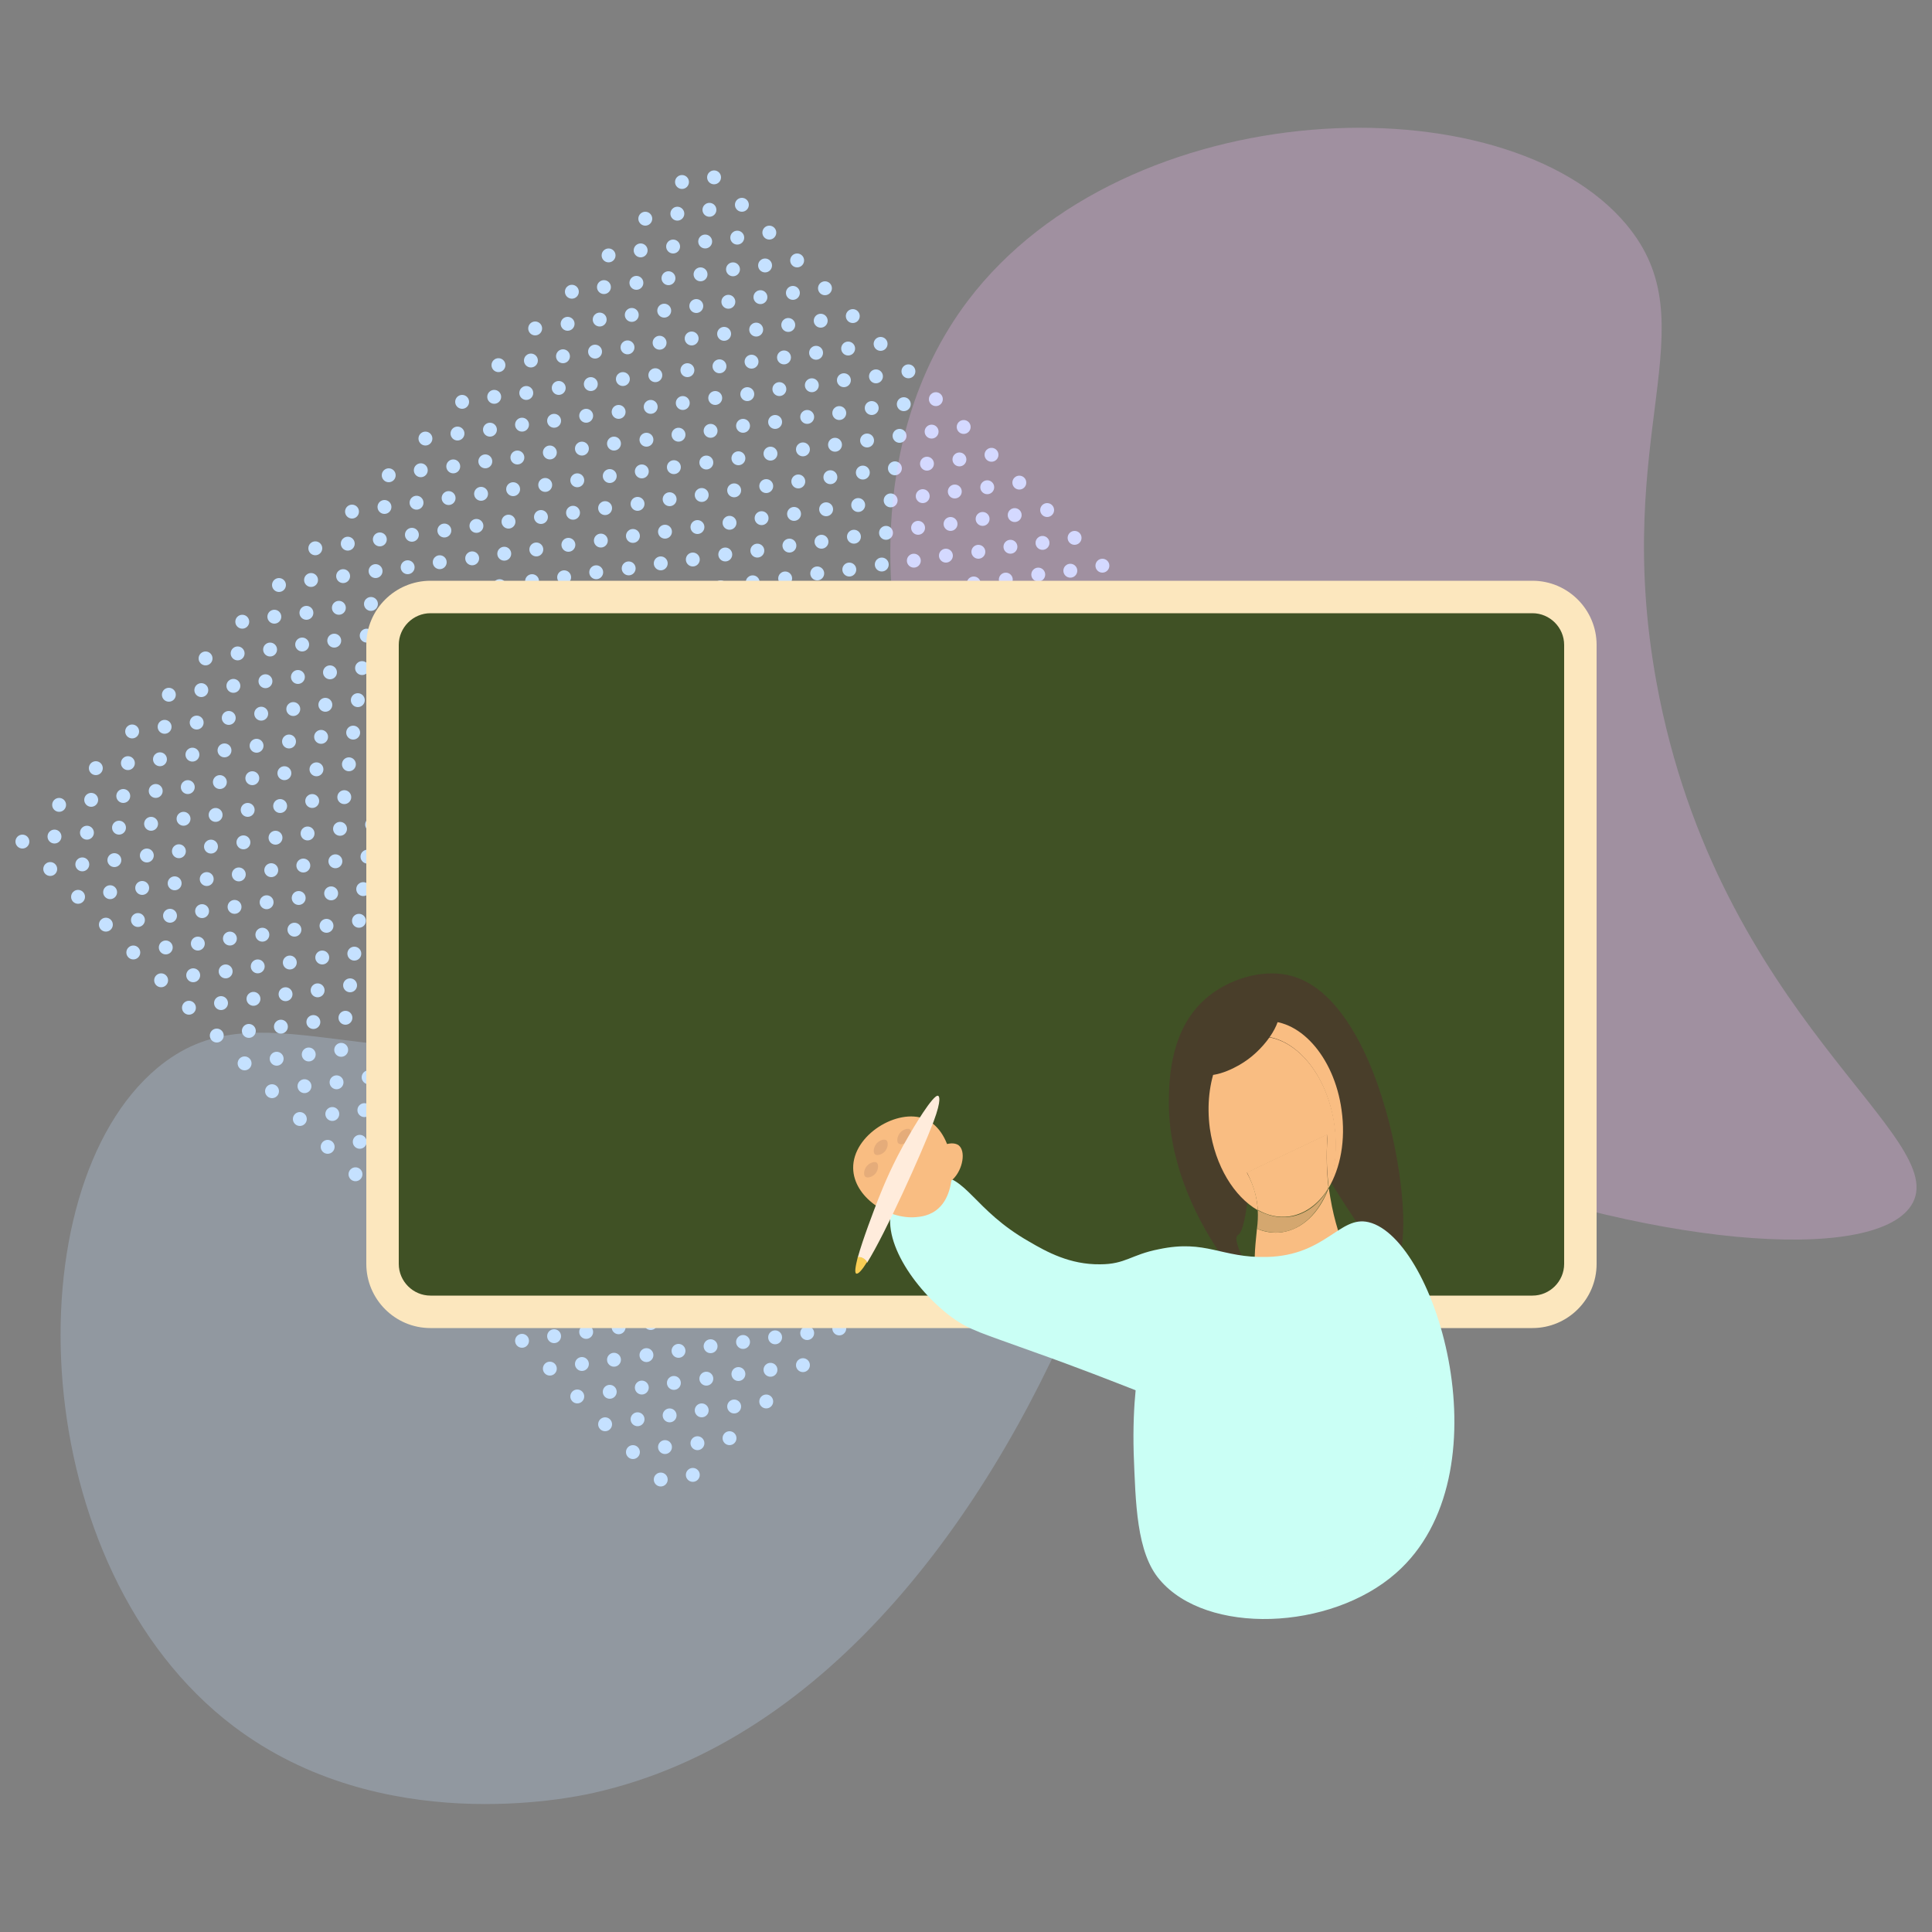 <?xml version="1.0" encoding="utf-8"?>
<!-- Generator: Adobe Illustrator 22.0.1, SVG Export Plug-In . SVG Version: 6.00 Build 0)  -->
<svg version="1.1" id="Layer_1" xmlns="http://www.w3.org/2000/svg" xmlns:xlink="http://www.w3.org/1999/xlink" x="0px" y="0px"
	 viewBox="0 0 500 500" style="enable-background:new 0 0 500 500;" xml:space="preserve">
<rect x="0" y="0" width="500" height="500" fill="#808080" stroke="none"/>
<style type="text/css">
	.st0{fill:#C5E1FF;}
	.st1{opacity:0.25;fill:#FFC2FF;}
	.st2{opacity:0.25;fill:#C5E1FF;}
	.st3{fill:#405125;}
	.st4{fill:#FCE7BE;}
	.st5{fill:#493E2A;}
	.st6{fill:#F9BD82;}
	.st7{opacity:0.8;fill:#F9BD82;}
	.st8{fill:#CAFFF5;}
	.st9{fill:#E5AC7A;}
	.st10{fill:#FFECDC;}
	.st11{fill:#F9CE55;}
	.st12{opacity:0.8;fill:#CAFFF5;}
</style>
<g>
	<g>
		<g>
			<circle class="st0" cx="184.8" cy="45.9" r="1.8"/>
			<circle class="st0" cx="192" cy="53" r="1.8"/>
			<circle class="st0" cx="199.1" cy="60.2" r="1.8"/>
			<circle class="st0" cx="206.3" cy="67.4" r="1.8"/>
			<circle class="st0" cx="213.5" cy="74.6" r="1.8"/>
			<circle class="st0" cx="220.7" cy="81.8" r="1.8"/>
			<circle class="st0" cx="227.9" cy="89" r="1.8"/>
			<circle class="st0" cx="235.1" cy="96.1" r="1.8"/>
			<circle class="st0" cx="242.2" cy="103.3" r="1.8"/>
			<circle class="st0" cx="249.4" cy="110.5" r="1.8"/>
			<circle class="st0" cx="256.6" cy="117.7" r="1.8"/>
			<circle class="st0" cx="263.8" cy="124.9" r="1.8"/>
			<circle class="st0" cx="271" cy="132" r="1.8"/>
			<circle class="st0" cx="278.1" cy="139.2" r="1.8"/>
			<circle class="st0" cx="285.3" cy="146.4" r="1.8"/>
			<circle class="st0" cx="292.5" cy="153.6" r="1.8"/>
			<circle class="st0" cx="299.7" cy="160.8" r="1.8"/>
			<circle class="st0" cx="306.9" cy="168" r="1.8"/>
			<circle class="st0" cx="314.1" cy="175.1" r="1.8"/>
			<circle class="st0" cx="321.2" cy="182.3" r="1.8"/>
			<circle class="st0" cx="328.4" cy="189.5" r="1.8"/>
			<circle class="st0" cx="335.6" cy="196.7" r="1.8"/>
			<circle class="st0" cx="342.8" cy="203.9" r="1.8"/>
			<circle class="st0" cx="350" cy="211.1" r="1.8"/>
			<circle class="st0" cx="176.5" cy="47.1" r="1.8"/>
			<circle class="st0" cx="183.6" cy="54.3" r="1.8"/>
			<circle class="st0" cx="190.8" cy="61.5" r="1.8"/>
			<circle class="st0" cx="198" cy="68.7" r="1.8"/>
			<circle class="st0" cx="205.2" cy="75.8" r="1.8"/>
			<circle class="st0" cx="212.4" cy="83" r="1.8"/>
			<circle class="st0" cx="219.5" cy="90.2" r="1.8"/>
			<circle class="st0" cx="226.7" cy="97.4" r="1.8"/>
			<circle class="st0" cx="233.9" cy="104.6" r="1.8"/>
			<circle class="st0" cx="241.1" cy="111.7" r="1.8"/>
			<circle class="st0" cx="248.3" cy="118.9" r="1.8"/>
			<circle class="st0" cx="255.5" cy="126.1" r="1.8"/>
			<circle class="st0" cx="262.6" cy="133.3" r="1.8"/>
			<circle class="st0" cx="269.8" cy="140.5" r="1.8"/>
			<circle class="st0" cx="277" cy="147.7" r="1.8"/>
			<circle class="st0" cx="284.2" cy="154.8" r="1.8"/>
			<circle class="st0" cx="291.4" cy="162" r="1.8"/>
			<circle class="st0" cx="298.5" cy="169.2" r="1.8"/>
			<circle class="st0" cx="305.7" cy="176.4" r="1.8"/>
			<circle class="st0" cx="312.9" cy="183.6" r="1.8"/>
			<circle class="st0" cx="320.1" cy="190.7" r="1.8"/>
			<circle class="st0" cx="327.3" cy="197.9" r="1.8"/>
			<circle class="st0" cx="334.5" cy="205.1" r="1.8"/>
			<circle class="st0" cx="341.6" cy="212.3" r="1.8"/>
			<circle class="st0" cx="175.3" cy="55.3" r="1.8"/>
			<circle class="st0" cx="182.5" cy="62.5" r="1.8"/>
			<circle class="st0" cx="189.7" cy="69.7" r="1.8"/>
			<circle class="st0" cx="196.8" cy="76.9" r="1.8"/>
			<circle class="st0" cx="204" cy="84.1" r="1.8"/>
			<circle class="st0" cx="211.2" cy="91.3" r="1.8"/>
			<circle class="st0" cx="218.4" cy="98.4" r="1.8"/>
			<circle class="st0" cx="225.6" cy="105.6" r="1.8"/>
			<circle class="st0" cx="232.8" cy="112.8" r="1.8"/>
			<circle class="st0" cx="239.9" cy="120" r="1.8"/>
			<circle class="st0" cx="247.1" cy="127.2" r="1.8"/>
			<circle class="st0" cx="254.3" cy="134.3" r="1.8"/>
			<circle class="st0" cx="261.5" cy="141.5" r="1.8"/>
			<circle class="st0" cx="268.7" cy="148.7" r="1.8"/>
			<circle class="st0" cx="275.9" cy="155.9" r="1.8"/>
			<circle class="st0" cx="283" cy="163.1" r="1.8"/>
			<circle class="st0" cx="290.2" cy="170.3" r="1.8"/>
			<circle class="st0" cx="297.4" cy="177.4" r="1.8"/>
			<circle class="st0" cx="304.6" cy="184.6" r="1.8"/>
			<circle class="st0" cx="311.8" cy="191.8" r="1.8"/>
			<circle class="st0" cx="318.9" cy="199" r="1.8"/>
			<circle class="st0" cx="326.1" cy="206.2" r="1.8"/>
			<circle class="st0" cx="333.3" cy="213.3" r="1.8"/>
			<circle class="st0" cx="340.5" cy="220.5" r="1.8"/>
			<circle class="st0" cx="167" cy="56.6" r="1.8"/>
			<circle class="st0" cx="174.2" cy="63.8" r="1.8"/>
			<circle class="st0" cx="181.3" cy="71" r="1.8"/>
			<circle class="st0" cx="188.5" cy="78.1" r="1.8"/>
			<circle class="st0" cx="195.7" cy="85.3" r="1.8"/>
			<circle class="st0" cx="202.9" cy="92.5" r="1.8"/>
			<circle class="st0" cx="210.1" cy="99.7" r="1.8"/>
			<circle class="st0" cx="217.2" cy="106.9" r="1.8"/>
			<circle class="st0" cx="224.4" cy="114" r="1.8"/>
			<circle class="st0" cx="231.6" cy="121.2" r="1.8"/>
			<circle class="st0" cx="238.8" cy="128.4" r="1.8"/>
			<circle class="st0" cx="246" cy="135.6" r="1.8"/>
			<circle class="st0" cx="253.2" cy="142.8" r="1.8"/>
			<circle class="st0" cx="260.3" cy="150" r="1.8"/>
			<circle class="st0" cx="267.5" cy="157.1" r="1.8"/>
			<circle class="st0" cx="274.7" cy="164.3" r="1.8"/>
			<circle class="st0" cx="281.9" cy="171.5" r="1.8"/>
			<circle class="st0" cx="289.1" cy="178.7" r="1.8"/>
			<circle class="st0" cx="296.2" cy="185.9" r="1.8"/>
			<circle class="st0" cx="303.4" cy="193" r="1.8"/>
			<circle class="st0" cx="310.6" cy="200.2" r="1.8"/>
			<circle class="st0" cx="317.8" cy="207.4" r="1.8"/>
			<circle class="st0" cx="325" cy="214.6" r="1.8"/>
			<circle class="st0" cx="332.2" cy="221.8" r="1.8"/>
			<circle class="st0" cx="165.8" cy="64.8" r="1.8"/>
			<circle class="st0" cx="173" cy="72" r="1.8"/>
			<circle class="st0" cx="180.2" cy="79.2" r="1.8"/>
			<circle class="st0" cx="187.4" cy="86.4" r="1.8"/>
			<circle class="st0" cx="194.5" cy="93.6" r="1.8"/>
			<circle class="st0" cx="201.7" cy="100.7" r="1.8"/>
			<circle class="st0" cx="208.9" cy="107.9" r="1.8"/>
			<circle class="st0" cx="216.1" cy="115.1" r="1.8"/>
			<circle class="st0" cx="223.3" cy="122.3" r="1.8"/>
			<circle class="st0" cx="230.5" cy="129.5" r="1.8"/>
			<circle class="st0" cx="237.6" cy="136.6" r="1.8"/>
			<circle class="st0" cx="244.8" cy="143.8" r="1.8"/>
			<circle class="st0" cx="252" cy="151" r="1.8"/>
			<circle class="st0" cx="259.2" cy="158.2" r="1.8"/>
			<circle class="st0" cx="266.4" cy="165.4" r="1.8"/>
			<circle class="st0" cx="273.6" cy="172.6" r="1.8"/>
			<circle class="st0" cx="280.7" cy="179.7" r="1.8"/>
			<circle class="st0" cx="287.9" cy="186.9" r="1.8"/>
			<circle class="st0" cx="295.1" cy="194.1" r="1.8"/>
			<circle class="st0" cx="302.3" cy="201.3" r="1.8"/>
			<circle class="st0" cx="309.5" cy="208.5" r="1.8"/>
			<circle class="st0" cx="316.6" cy="215.6" r="1.8"/>
			<circle class="st0" cx="323.8" cy="222.8" r="1.8"/>
			<circle class="st0" cx="331" cy="230" r="1.8"/>
			<circle class="st0" cx="157.5" cy="66.1" r="1.8"/>
			<circle class="st0" cx="164.7" cy="73.2" r="1.8"/>
			<circle class="st0" cx="171.9" cy="80.4" r="1.8"/>
			<circle class="st0" cx="179" cy="87.6" r="1.8"/>
			<circle class="st0" cx="186.2" cy="94.8" r="1.8"/>
			<circle class="st0" cx="193.4" cy="102" r="1.8"/>
			<circle class="st0" cx="200.6" cy="109.2" r="1.8"/>
			<circle class="st0" cx="207.8" cy="116.3" r="1.8"/>
			<circle class="st0" cx="214.9" cy="123.5" r="1.8"/>
			<circle class="st0" cx="222.1" cy="130.7" r="1.8"/>
			<circle class="st0" cx="229.3" cy="137.9" r="1.8"/>
			<circle class="st0" cx="236.5" cy="145.1" r="1.8"/>
			<circle class="st0" cx="243.7" cy="152.3" r="1.8"/>
			<circle class="st0" cx="250.9" cy="159.4" r="1.8"/>
			<circle class="st0" cx="258" cy="166.6" r="1.8"/>
			<circle class="st0" cx="265.2" cy="173.8" r="1.8"/>
			<circle class="st0" cx="272.4" cy="181" r="1.8"/>
			<circle class="st0" cx="279.6" cy="188.2" r="1.8"/>
			<circle class="st0" cx="286.8" cy="195.3" r="1.8"/>
			<circle class="st0" cx="294" cy="202.5" r="1.8"/>
			<circle class="st0" cx="301.1" cy="209.7" r="1.8"/>
			<circle class="st0" cx="308.3" cy="216.9" r="1.8"/>
			<circle class="st0" cx="315.5" cy="224.1" r="1.8"/>
			<circle class="st0" cx="322.7" cy="231.3" r="1.8"/>
			<circle class="st0" cx="156.3" cy="74.3" r="1.8"/>
			<circle class="st0" cx="163.5" cy="81.5" r="1.8"/>
			<circle class="st0" cx="170.7" cy="88.7" r="1.8"/>
			<circle class="st0" cx="177.9" cy="95.8" r="1.8"/>
			<circle class="st0" cx="185.1" cy="103" r="1.8"/>
			<circle class="st0" cx="192.3" cy="110.2" r="1.8"/>
			<circle class="st0" cx="199.4" cy="117.4" r="1.8"/>
			<circle class="st0" cx="206.6" cy="124.6" r="1.8"/>
			<circle class="st0" cx="213.8" cy="131.8" r="1.8"/>
			<circle class="st0" cx="221" cy="138.9" r="1.8"/>
			<circle class="st0" cx="228.2" cy="146.1" r="1.8"/>
			<circle class="st0" cx="235.3" cy="153.3" r="1.8"/>
			<circle class="st0" cx="242.5" cy="160.5" r="1.8"/>
			<circle class="st0" cx="249.7" cy="167.7" r="1.8"/>
			<circle class="st0" cx="256.9" cy="174.9" r="1.8"/>
			<circle class="st0" cx="264.1" cy="182" r="1.8"/>
			<circle class="st0" cx="271.3" cy="189.2" r="1.8"/>
			<circle class="st0" cx="278.4" cy="196.4" r="1.8"/>
			<circle class="st0" cx="285.6" cy="203.6" r="1.8"/>
			<circle class="st0" cx="292.8" cy="210.8" r="1.8"/>
			<circle class="st0" cx="300" cy="217.9" r="1.8"/>
			<circle class="st0" cx="307.2" cy="225.1" r="1.8"/>
			<circle class="st0" cx="314.3" cy="232.3" r="1.8"/>
			<circle class="st0" cx="321.5" cy="239.5" r="1.8"/>
			<circle class="st0" cx="148" cy="75.5" r="1.8"/>
			<circle class="st0" cx="155.2" cy="82.7" r="1.8"/>
			<circle class="st0" cx="162.4" cy="89.9" r="1.8"/>
			<circle class="st0" cx="169.6" cy="97.1" r="1.8"/>
			<circle class="st0" cx="176.7" cy="104.3" r="1.8"/>
			<circle class="st0" cx="183.9" cy="111.5" r="1.8"/>
			<circle class="st0" cx="191.1" cy="118.6" r="1.8"/>
			<circle class="st0" cx="198.3" cy="125.8" r="1.8"/>
			<circle class="st0" cx="205.5" cy="133" r="1.8"/>
			<circle class="st0" cx="212.6" cy="140.2" r="1.8"/>
			<circle class="st0" cx="219.8" cy="147.4" r="1.8"/>
			<circle class="st0" cx="227" cy="154.6" r="1.8"/>
			<circle class="st0" cx="234.2" cy="161.7" r="1.8"/>
			<circle class="st0" cx="241.4" cy="168.9" r="1.8"/>
			<circle class="st0" cx="248.6" cy="176.1" r="1.8"/>
			<circle class="st0" cx="255.7" cy="183.3" r="1.8"/>
			<circle class="st0" cx="262.9" cy="190.5" r="1.8"/>
			<circle class="st0" cx="270.1" cy="197.6" r="1.8"/>
			<circle class="st0" cx="277.3" cy="204.8" r="1.8"/>
			<circle class="st0" cx="284.5" cy="212" r="1.8"/>
			<circle class="st0" cx="291.7" cy="219.2" r="1.8"/>
			<circle class="st0" cx="298.8" cy="226.4" r="1.8"/>
			<circle class="st0" cx="306" cy="233.6" r="1.8"/>
			<circle class="st0" cx="313.2" cy="240.7" r="1.8"/>
			<circle class="st0" cx="146.9" cy="83.8" r="1.8"/>
			<circle class="st0" cx="154" cy="91" r="1.8"/>
			<circle class="st0" cx="161.2" cy="98.1" r="1.8"/>
			<circle class="st0" cx="168.4" cy="105.3" r="1.8"/>
			<circle class="st0" cx="175.6" cy="112.5" r="1.8"/>
			<circle class="st0" cx="182.8" cy="119.7" r="1.8"/>
			<circle class="st0" cx="190" cy="126.9" r="1.8"/>
			<circle class="st0" cx="197.1" cy="134.1" r="1.8"/>
			<circle class="st0" cx="204.3" cy="141.2" r="1.8"/>
			<circle class="st0" cx="211.5" cy="148.4" r="1.8"/>
			<circle class="st0" cx="218.7" cy="155.6" r="1.8"/>
			<circle class="st0" cx="225.9" cy="162.8" r="1.8"/>
			<circle class="st0" cx="233" cy="170" r="1.8"/>
			<circle class="st0" cx="240.2" cy="177.2" r="1.8"/>
			<circle class="st0" cx="247.4" cy="184.3" r="1.8"/>
			<circle class="st0" cx="254.6" cy="191.5" r="1.8"/>
			<circle class="st0" cx="261.8" cy="198.7" r="1.8"/>
			<circle class="st0" cx="269" cy="205.9" r="1.8"/>
			<circle class="st0" cx="276.1" cy="213.1" r="1.8"/>
			<circle class="st0" cx="283.3" cy="220.2" r="1.8"/>
			<circle class="st0" cx="290.5" cy="227.4" r="1.8"/>
			<circle class="st0" cx="297.7" cy="234.6" r="1.8"/>
			<circle class="st0" cx="304.9" cy="241.8" r="1.8"/>
			<circle class="st0" cx="312" cy="249" r="1.8"/>
			<circle class="st0" cx="138.5" cy="85" r="1.8"/>
			<circle class="st0" cx="145.7" cy="92.2" r="1.8"/>
			<circle class="st0" cx="152.9" cy="99.4" r="1.8"/>
			<circle class="st0" cx="160.1" cy="106.6" r="1.8"/>
			<circle class="st0" cx="167.3" cy="113.8" r="1.8"/>
			<circle class="st0" cx="174.4" cy="120.9" r="1.8"/>
			<circle class="st0" cx="181.6" cy="128.1" r="1.8"/>
			<circle class="st0" cx="188.8" cy="135.3" r="1.8"/>
			<circle class="st0" cx="196" cy="142.5" r="1.8"/>
			<circle class="st0" cx="203.2" cy="149.7" r="1.8"/>
			<circle class="st0" cx="210.4" cy="156.8" r="1.8"/>
			<circle class="st0" cx="217.5" cy="164" r="1.8"/>
			<circle class="st0" cx="224.7" cy="171.2" r="1.8"/>
			<circle class="st0" cx="231.9" cy="178.4" r="1.8"/>
			<circle class="st0" cx="239.1" cy="185.6" r="1.8"/>
			<circle class="st0" cx="246.3" cy="192.8" r="1.8"/>
			<circle class="st0" cx="253.4" cy="199.9" r="1.8"/>
			<circle class="st0" cx="260.6" cy="207.1" r="1.8"/>
			<circle class="st0" cx="267.8" cy="214.3" r="1.8"/>
			<circle class="st0" cx="275" cy="221.5" r="1.8"/>
			<circle class="st0" cx="282.2" cy="228.7" r="1.8"/>
			<circle class="st0" cx="289.4" cy="235.9" r="1.8"/>
			<circle class="st0" cx="296.5" cy="243" r="1.8"/>
			<circle class="st0" cx="303.7" cy="250.2" r="1.8"/>
			<circle class="st0" cx="137.4" cy="93.3" r="1.8"/>
			<circle class="st0" cx="144.6" cy="100.4" r="1.8"/>
			<circle class="st0" cx="151.7" cy="107.6" r="1.8"/>
			<circle class="st0" cx="158.9" cy="114.8" r="1.8"/>
			<circle class="st0" cx="166.1" cy="122" r="1.8"/>
			<circle class="st0" cx="173.3" cy="129.2" r="1.8"/>
			<circle class="st0" cx="180.5" cy="136.4" r="1.8"/>
			<circle class="st0" cx="187.7" cy="143.5" r="1.8"/>
			<circle class="st0" cx="194.8" cy="150.7" r="1.8"/>
			<circle class="st0" cx="202" cy="157.9" r="1.8"/>
			<circle class="st0" cx="209.2" cy="165.1" r="1.8"/>
			<circle class="st0" cx="216.4" cy="172.3" r="1.8"/>
			<circle class="st0" cx="223.6" cy="179.4" r="1.8"/>
			<circle class="st0" cx="230.7" cy="186.6" r="1.8"/>
			<circle class="st0" cx="237.9" cy="193.8" r="1.8"/>
			<circle class="st0" cx="245.1" cy="201" r="1.8"/>
			<circle class="st0" cx="252.3" cy="208.2" r="1.8"/>
			<circle class="st0" cx="259.5" cy="215.4" r="1.8"/>
			<circle class="st0" cx="266.7" cy="222.5" r="1.8"/>
			<circle class="st0" cx="273.8" cy="229.7" r="1.8"/>
			<circle class="st0" cx="281" cy="236.9" r="1.8"/>
			<circle class="st0" cx="288.2" cy="244.1" r="1.8"/>
			<circle class="st0" cx="295.4" cy="251.3" r="1.8"/>
			<circle class="st0" cx="302.6" cy="258.5" r="1.8"/>
			<circle class="st0" cx="129" cy="94.5" r="1.8"/>
			<circle class="st0" cx="136.2" cy="101.7" r="1.8"/>
			<circle class="st0" cx="143.4" cy="108.9" r="1.8"/>
			<circle class="st0" cx="150.6" cy="116.1" r="1.8"/>
			<circle class="st0" cx="157.8" cy="123.2" r="1.8"/>
			<circle class="st0" cx="165" cy="130.4" r="1.8"/>
			<circle class="st0" cx="172.1" cy="137.6" r="1.8"/>
			<circle class="st0" cx="179.3" cy="144.8" r="1.8"/>
			<circle class="st0" cx="186.5" cy="152" r="1.8"/>
			<circle class="st0" cx="193.7" cy="159.1" r="1.8"/>
			<circle class="st0" cx="200.9" cy="166.3" r="1.8"/>
			<circle class="st0" cx="208.1" cy="173.5" r="1.8"/>
			<circle class="st0" cx="215.2" cy="180.7" r="1.8"/>
			<circle class="st0" cx="222.4" cy="187.9" r="1.8"/>
			<circle class="st0" cx="229.6" cy="195.1" r="1.8"/>
			<circle class="st0" cx="236.8" cy="202.2" r="1.8"/>
			<circle class="st0" cx="244" cy="209.4" r="1.8"/>
			<circle class="st0" cx="251.1" cy="216.6" r="1.8"/>
			<circle class="st0" cx="258.3" cy="223.8" r="1.8"/>
			<circle class="st0" cx="265.5" cy="231" r="1.8"/>
			<circle class="st0" cx="272.7" cy="238.2" r="1.8"/>
			<circle class="st0" cx="279.9" cy="245.3" r="1.8"/>
			<circle class="st0" cx="287.1" cy="252.5" r="1.8"/>
			<circle class="st0" cx="294.2" cy="259.7" r="1.8"/>
			<circle class="st0" cx="127.9" cy="102.7" r="1.8"/>
			<circle class="st0" cx="135.1" cy="109.9" r="1.8"/>
			<circle class="st0" cx="142.3" cy="117.1" r="1.8"/>
			<circle class="st0" cx="149.4" cy="124.3" r="1.8"/>
			<circle class="st0" cx="156.6" cy="131.5" r="1.8"/>
			<circle class="st0" cx="163.8" cy="138.7" r="1.8"/>
			<circle class="st0" cx="171" cy="145.8" r="1.8"/>
			<circle class="st0" cx="178.2" cy="153" r="1.8"/>
			<circle class="st0" cx="185.4" cy="160.2" r="1.8"/>
			<circle class="st0" cx="192.5" cy="167.4" r="1.8"/>
			<circle class="st0" cx="199.7" cy="174.6" r="1.8"/>
			<circle class="st0" cx="206.9" cy="181.7" r="1.8"/>
			<circle class="st0" cx="214.1" cy="188.9" r="1.8"/>
			<circle class="st0" cx="221.3" cy="196.1" r="1.8"/>
			<circle class="st0" cx="228.4" cy="203.3" r="1.8"/>
			<circle class="st0" cx="235.6" cy="210.5" r="1.8"/>
			<circle class="st0" cx="242.8" cy="217.7" r="1.8"/>
			<circle class="st0" cx="250" cy="224.8" r="1.8"/>
			<circle class="st0" cx="257.2" cy="232" r="1.8"/>
			<circle class="st0" cx="264.4" cy="239.2" r="1.8"/>
			<circle class="st0" cx="271.5" cy="246.4" r="1.8"/>
			<circle class="st0" cx="278.7" cy="253.6" r="1.8"/>
			<circle class="st0" cx="285.9" cy="260.8" r="1.8"/>
			<circle class="st0" cx="293.1" cy="267.9" r="1.8"/>
			<circle class="st0" cx="119.6" cy="104" r="1.8"/>
			<circle class="st0" cx="126.8" cy="111.2" r="1.8"/>
			<circle class="st0" cx="133.9" cy="118.4" r="1.8"/>
			<circle class="st0" cx="141.1" cy="125.5" r="1.8"/>
			<circle class="st0" cx="148.3" cy="132.7" r="1.8"/>
			<circle class="st0" cx="155.5" cy="139.9" r="1.8"/>
			<circle class="st0" cx="162.7" cy="147.1" r="1.8"/>
			<circle class="st0" cx="169.8" cy="154.3" r="1.8"/>
			<circle class="st0" cx="177" cy="161.4" r="1.8"/>
			<circle class="st0" cx="184.2" cy="168.6" r="1.8"/>
			<circle class="st0" cx="191.4" cy="175.8" r="1.8"/>
			<circle class="st0" cx="198.6" cy="183" r="1.8"/>
			<circle class="st0" cx="205.8" cy="190.2" r="1.8"/>
			<circle class="st0" cx="212.9" cy="197.4" r="1.8"/>
			<circle class="st0" cx="220.1" cy="204.5" r="1.8"/>
			<circle class="st0" cx="227.3" cy="211.7" r="1.8"/>
			<circle class="st0" cx="234.5" cy="218.9" r="1.8"/>
			<circle class="st0" cx="241.7" cy="226.1" r="1.8"/>
			<circle class="st0" cx="248.8" cy="233.3" r="1.8"/>
			<circle class="st0" cx="256" cy="240.4" r="1.8"/>
			<circle class="st0" cx="263.2" cy="247.6" r="1.8"/>
			<circle class="st0" cx="270.4" cy="254.8" r="1.8"/>
			<circle class="st0" cx="277.6" cy="262" r="1.8"/>
			<circle class="st0" cx="284.8" cy="269.2" r="1.8"/>
			<circle class="st0" cx="118.4" cy="112.2" r="1.8"/>
			<circle class="st0" cx="125.6" cy="119.4" r="1.8"/>
			<circle class="st0" cx="132.8" cy="126.6" r="1.8"/>
			<circle class="st0" cx="140" cy="133.8" r="1.8"/>
			<circle class="st0" cx="147.1" cy="141" r="1.8"/>
			<circle class="st0" cx="154.3" cy="148.1" r="1.8"/>
			<circle class="st0" cx="161.5" cy="155.3" r="1.8"/>
			<circle class="st0" cx="168.7" cy="162.5" r="1.8"/>
			<circle class="st0" cx="175.9" cy="169.7" r="1.8"/>
			<circle class="st0" cx="183.1" cy="176.9" r="1.8"/>
			<circle class="st0" cx="190.2" cy="184" r="1.8"/>
			<circle class="st0" cx="197.4" cy="191.2" r="1.8"/>
			<circle class="st0" cx="204.6" cy="198.4" r="1.8"/>
			<circle class="st0" cx="211.8" cy="205.6" r="1.8"/>
			<circle class="st0" cx="219" cy="212.8" r="1.8"/>
			<circle class="st0" cx="226.2" cy="220" r="1.8"/>
			<circle class="st0" cx="233.3" cy="227.1" r="1.8"/>
			<circle class="st0" cx="240.5" cy="234.3" r="1.8"/>
			<circle class="st0" cx="247.7" cy="241.5" r="1.8"/>
			<circle class="st0" cx="254.9" cy="248.7" r="1.8"/>
			<circle class="st0" cx="262.1" cy="255.9" r="1.8"/>
			<circle class="st0" cx="269.2" cy="263" r="1.8"/>
			<circle class="st0" cx="276.4" cy="270.2" r="1.8"/>
			<circle class="st0" cx="283.6" cy="277.4" r="1.8"/>
			<circle class="st0" cx="110.1" cy="113.5" r="1.8"/>
			<circle class="st0" cx="117.3" cy="120.7" r="1.8"/>
			<circle class="st0" cx="124.5" cy="127.8" r="1.8"/>
			<circle class="st0" cx="131.6" cy="135" r="1.8"/>
			<circle class="st0" cx="138.8" cy="142.2" r="1.8"/>
			<circle class="st0" cx="146" cy="149.4" r="1.8"/>
			<circle class="st0" cx="153.2" cy="156.6" r="1.8"/>
			<circle class="st0" cx="160.4" cy="163.7" r="1.8"/>
			<circle class="st0" cx="167.5" cy="170.9" r="1.8"/>
			<circle class="st0" cx="174.7" cy="178.1" r="1.8"/>
			<circle class="st0" cx="181.9" cy="185.3" r="1.8"/>
			<circle class="st0" cx="189.1" cy="192.5" r="1.8"/>
			<circle class="st0" cx="196.3" cy="199.7" r="1.8"/>
			<circle class="st0" cx="203.5" cy="206.8" r="1.8"/>
			<circle class="st0" cx="210.6" cy="214" r="1.8"/>
			<circle class="st0" cx="217.8" cy="221.2" r="1.8"/>
			<circle class="st0" cx="225" cy="228.4" r="1.8"/>
			<circle class="st0" cx="232.2" cy="235.6" r="1.8"/>
			<circle class="st0" cx="239.4" cy="242.7" r="1.8"/>
			<circle class="st0" cx="246.5" cy="249.9" r="1.8"/>
			<circle class="st0" cx="253.7" cy="257.1" r="1.8"/>
			<circle class="st0" cx="260.9" cy="264.3" r="1.8"/>
			<circle class="st0" cx="268.1" cy="271.5" r="1.8"/>
			<circle class="st0" cx="275.3" cy="278.7" r="1.8"/>
			<circle class="st0" cx="108.9" cy="121.7" r="1.8"/>
			<circle class="st0" cx="116.1" cy="128.9" r="1.8"/>
			<circle class="st0" cx="123.3" cy="136.1" r="1.8"/>
			<circle class="st0" cx="130.5" cy="143.3" r="1.8"/>
			<circle class="st0" cx="137.7" cy="150.4" r="1.8"/>
			<circle class="st0" cx="144.8" cy="157.6" r="1.8"/>
			<circle class="st0" cx="152" cy="164.8" r="1.8"/>
			<circle class="st0" cx="159.2" cy="172" r="1.8"/>
			<circle class="st0" cx="166.4" cy="179.2" r="1.8"/>
			<circle class="st0" cx="173.6" cy="186.3" r="1.8"/>
			<circle class="st0" cx="180.8" cy="193.5" r="1.8"/>
			<circle class="st0" cx="187.9" cy="200.7" r="1.8"/>
			<circle class="st0" cx="195.1" cy="207.9" r="1.8"/>
			<circle class="st0" cx="202.3" cy="215.1" r="1.8"/>
			<circle class="st0" cx="209.5" cy="222.3" r="1.8"/>
			<circle class="st0" cx="216.7" cy="229.4" r="1.8"/>
			<circle class="st0" cx="223.9" cy="236.6" r="1.8"/>
			<circle class="st0" cx="231" cy="243.8" r="1.8"/>
			<circle class="st0" cx="238.2" cy="251" r="1.8"/>
			<circle class="st0" cx="245.4" cy="258.2" r="1.8"/>
			<circle class="st0" cx="252.6" cy="265.3" r="1.8"/>
			<circle class="st0" cx="259.8" cy="272.5" r="1.8"/>
			<circle class="st0" cx="266.9" cy="279.7" r="1.8"/>
			<circle class="st0" cx="274.1" cy="286.9" r="1.8"/>
			<circle class="st0" cx="100.6" cy="123" r="1.8"/>
			<circle class="st0" cx="107.8" cy="130.1" r="1.8"/>
			<circle class="st0" cx="115" cy="137.3" r="1.8"/>
			<circle class="st0" cx="122.2" cy="144.5" r="1.8"/>
			<circle class="st0" cx="129.3" cy="151.7" r="1.8"/>
			<circle class="st0" cx="136.5" cy="158.9" r="1.8"/>
			<circle class="st0" cx="143.7" cy="166" r="1.8"/>
			<circle class="st0" cx="150.9" cy="173.2" r="1.8"/>
			<circle class="st0" cx="158.1" cy="180.4" r="1.8"/>
			<circle class="st0" cx="165.2" cy="187.6" r="1.8"/>
			<circle class="st0" cx="172.4" cy="194.8" r="1.8"/>
			<circle class="st0" cx="179.6" cy="202" r="1.8"/>
			<circle class="st0" cx="186.8" cy="209.1" r="1.8"/>
			<circle class="st0" cx="194" cy="216.3" r="1.8"/>
			<circle class="st0" cx="201.2" cy="223.5" r="1.8"/>
			<circle class="st0" cx="208.3" cy="230.7" r="1.8"/>
			<circle class="st0" cx="215.5" cy="237.9" r="1.8"/>
			<circle class="st0" cx="222.7" cy="245" r="1.8"/>
			<circle class="st0" cx="229.9" cy="252.2" r="1.8"/>
			<circle class="st0" cx="237.1" cy="259.4" r="1.8"/>
			<circle class="st0" cx="244.2" cy="266.6" r="1.8"/>
			<circle class="st0" cx="251.4" cy="273.8" r="1.8"/>
			<circle class="st0" cx="258.6" cy="281" r="1.8"/>
			<circle class="st0" cx="265.8" cy="288.1" r="1.8"/>
			<circle class="st0" cx="99.5" cy="131.2" r="1.8"/>
			<circle class="st0" cx="106.6" cy="138.4" r="1.8"/>
			<circle class="st0" cx="113.8" cy="145.5" r="1.8"/>
			<circle class="st0" cx="121" cy="152.7" r="1.8"/>
			<circle class="st0" cx="128.2" cy="159.9" r="1.8"/>
			<circle class="st0" cx="135.4" cy="167.1" r="1.8"/>
			<circle class="st0" cx="142.6" cy="174.3" r="1.8"/>
			<circle class="st0" cx="149.7" cy="181.5" r="1.8"/>
			<circle class="st0" cx="156.9" cy="188.6" r="1.8"/>
			<circle class="st0" cx="164.1" cy="195.8" r="1.8"/>
			<circle class="st0" cx="171.3" cy="203" r="1.8"/>
			<circle class="st0" cx="178.5" cy="210.2" r="1.8"/>
			<circle class="st0" cx="185.6" cy="217.4" r="1.8"/>
			<circle class="st0" cx="192.8" cy="224.6" r="1.8"/>
			<circle class="st0" cx="200" cy="231.7" r="1.8"/>
			<circle class="st0" cx="207.2" cy="238.9" r="1.8"/>
			<circle class="st0" cx="214.4" cy="246.1" r="1.8"/>
			<circle class="st0" cx="221.6" cy="253.3" r="1.8"/>
			<circle class="st0" cx="228.7" cy="260.5" r="1.8"/>
			<circle class="st0" cx="235.9" cy="267.6" r="1.8"/>
			<circle class="st0" cx="243.1" cy="274.8" r="1.8"/>
			<circle class="st0" cx="250.3" cy="282" r="1.8"/>
			<circle class="st0" cx="257.5" cy="289.2" r="1.8"/>
			<circle class="st0" cx="264.6" cy="296.4" r="1.8"/>
			<circle class="st0" cx="91.1" cy="132.4" r="1.8"/>
			<circle class="st0" cx="98.3" cy="139.6" r="1.8"/>
			<circle class="st0" cx="105.5" cy="146.8" r="1.8"/>
			<circle class="st0" cx="112.7" cy="154" r="1.8"/>
			<circle class="st0" cx="119.9" cy="161.2" r="1.8"/>
			<circle class="st0" cx="127" cy="168.3" r="1.8"/>
			<circle class="st0" cx="134.2" cy="175.5" r="1.8"/>
			<circle class="st0" cx="141.4" cy="182.7" r="1.8"/>
			<circle class="st0" cx="148.6" cy="189.9" r="1.8"/>
			<circle class="st0" cx="155.8" cy="197.1" r="1.8"/>
			<circle class="st0" cx="162.9" cy="204.3" r="1.8"/>
			<circle class="st0" cx="170.1" cy="211.4" r="1.8"/>
			<circle class="st0" cx="177.3" cy="218.6" r="1.8"/>
			<circle class="st0" cx="184.5" cy="225.8" r="1.8"/>
			<circle class="st0" cx="191.7" cy="233" r="1.8"/>
			<circle class="st0" cx="198.9" cy="240.2" r="1.8"/>
			<circle class="st0" cx="206" cy="247.3" r="1.8"/>
			<circle class="st0" cx="213.2" cy="254.5" r="1.8"/>
			<circle class="st0" cx="220.4" cy="261.7" r="1.8"/>
			<circle class="st0" cx="227.6" cy="268.9" r="1.8"/>
			<circle class="st0" cx="234.8" cy="276.1" r="1.8"/>
			<circle class="st0" cx="242" cy="283.3" r="1.8"/>
			<circle class="st0" cx="249.1" cy="290.4" r="1.8"/>
			<circle class="st0" cx="256.3" cy="297.6" r="1.8"/>
			<circle class="st0" cx="90" cy="140.7" r="1.8"/>
			<circle class="st0" cx="97.2" cy="147.8" r="1.8"/>
			<circle class="st0" cx="104.3" cy="155" r="1.8"/>
			<circle class="st0" cx="111.5" cy="162.2" r="1.8"/>
			<circle class="st0" cx="118.7" cy="169.4" r="1.8"/>
			<circle class="st0" cx="125.9" cy="176.6" r="1.8"/>
			<circle class="st0" cx="133.1" cy="183.8" r="1.8"/>
			<circle class="st0" cx="140.3" cy="190.9" r="1.8"/>
			<circle class="st0" cx="147.4" cy="198.1" r="1.8"/>
			<circle class="st0" cx="154.6" cy="205.3" r="1.8"/>
			<circle class="st0" cx="161.8" cy="212.5" r="1.8"/>
			<circle class="st0" cx="169" cy="219.7" r="1.8"/>
			<circle class="st0" cx="176.2" cy="226.9" r="1.8"/>
			<circle class="st0" cx="183.3" cy="234" r="1.8"/>
			<circle class="st0" cx="190.5" cy="241.2" r="1.8"/>
			<circle class="st0" cx="197.7" cy="248.4" r="1.8"/>
			<circle class="st0" cx="204.9" cy="255.6" r="1.8"/>
			<circle class="st0" cx="212.1" cy="262.8" r="1.8"/>
			<circle class="st0" cx="219.3" cy="269.9" r="1.8"/>
			<circle class="st0" cx="226.4" cy="277.1" r="1.8"/>
			<circle class="st0" cx="233.6" cy="284.3" r="1.8"/>
			<circle class="st0" cx="240.8" cy="291.5" r="1.8"/>
			<circle class="st0" cx="248" cy="298.7" r="1.8"/>
			<circle class="st0" cx="255.2" cy="305.9" r="1.8"/>
			<circle class="st0" cx="81.6" cy="141.9" r="1.8"/>
			<circle class="st0" cx="88.8" cy="149.1" r="1.8"/>
			<circle class="st0" cx="96" cy="156.3" r="1.8"/>
			<circle class="st0" cx="103.2" cy="163.5" r="1.8"/>
			<circle class="st0" cx="110.4" cy="170.6" r="1.8"/>
			<circle class="st0" cx="117.6" cy="177.8" r="1.8"/>
			<circle class="st0" cx="124.7" cy="185" r="1.8"/>
			<circle class="st0" cx="131.9" cy="192.2" r="1.8"/>
			<circle class="st0" cx="139.1" cy="199.4" r="1.8"/>
			<circle class="st0" cx="146.3" cy="206.5" r="1.8"/>
			<circle class="st0" cx="153.5" cy="213.7" r="1.8"/>
			<circle class="st0" cx="160.7" cy="220.9" r="1.8"/>
			<circle class="st0" cx="167.8" cy="228.1" r="1.8"/>
			<circle class="st0" cx="175" cy="235.3" r="1.8"/>
			<circle class="st0" cx="182.2" cy="242.5" r="1.8"/>
			<circle class="st0" cx="189.4" cy="249.6" r="1.8"/>
			<circle class="st0" cx="196.6" cy="256.8" r="1.8"/>
			<circle class="st0" cx="203.7" cy="264" r="1.8"/>
			<circle class="st0" cx="210.9" cy="271.2" r="1.8"/>
			<circle class="st0" cx="218.1" cy="278.4" r="1.8"/>
			<circle class="st0" cx="225.3" cy="285.6" r="1.8"/>
			<circle class="st0" cx="232.5" cy="292.7" r="1.8"/>
			<circle class="st0" cx="239.7" cy="299.9" r="1.8"/>
			<circle class="st0" cx="246.8" cy="307.1" r="1.8"/>
			<circle class="st0" cx="80.5" cy="150.1" r="1.8"/>
			<circle class="st0" cx="87.7" cy="157.3" r="1.8"/>
			<circle class="st0" cx="94.9" cy="164.5" r="1.8"/>
			<circle class="st0" cx="102" cy="171.7" r="1.8"/>
			<circle class="st0" cx="109.2" cy="178.9" r="1.8"/>
			<circle class="st0" cx="116.4" cy="186.1" r="1.8"/>
			<circle class="st0" cx="123.6" cy="193.2" r="1.8"/>
			<circle class="st0" cx="130.8" cy="200.4" r="1.8"/>
			<circle class="st0" cx="138" cy="207.6" r="1.8"/>
			<circle class="st0" cx="145.1" cy="214.8" r="1.8"/>
			<circle class="st0" cx="152.3" cy="222" r="1.8"/>
			<circle class="st0" cx="159.5" cy="229.1" r="1.8"/>
			<circle class="st0" cx="166.7" cy="236.3" r="1.8"/>
			<circle class="st0" cx="173.9" cy="243.5" r="1.8"/>
			<circle class="st0" cx="181" cy="250.7" r="1.8"/>
			<circle class="st0" cx="188.2" cy="257.9" r="1.8"/>
			<circle class="st0" cx="195.4" cy="265.1" r="1.8"/>
			<circle class="st0" cx="202.6" cy="272.2" r="1.8"/>
			<circle class="st0" cx="209.8" cy="279.4" r="1.8"/>
			<circle class="st0" cx="217" cy="286.6" r="1.8"/>
			<circle class="st0" cx="224.1" cy="293.8" r="1.8"/>
			<circle class="st0" cx="231.3" cy="301" r="1.8"/>
			<circle class="st0" cx="238.5" cy="308.2" r="1.8"/>
			<circle class="st0" cx="245.7" cy="315.3" r="1.8"/>
			<circle class="st0" cx="72.2" cy="151.4" r="1.8"/>
			<circle class="st0" cx="79.3" cy="158.6" r="1.8"/>
			<circle class="st0" cx="86.5" cy="165.8" r="1.8"/>
			<circle class="st0" cx="93.7" cy="172.9" r="1.8"/>
			<circle class="st0" cx="100.9" cy="180.1" r="1.8"/>
			<circle class="st0" cx="108.1" cy="187.3" r="1.8"/>
			<circle class="st0" cx="115.3" cy="194.5" r="1.8"/>
			<circle class="st0" cx="122.4" cy="201.7" r="1.8"/>
			<circle class="st0" cx="129.6" cy="208.8" r="1.8"/>
			<circle class="st0" cx="136.8" cy="216" r="1.8"/>
			<circle class="st0" cx="144" cy="223.2" r="1.8"/>
			<circle class="st0" cx="151.2" cy="230.4" r="1.8"/>
			<circle class="st0" cx="158.4" cy="237.6" r="1.8"/>
			<circle class="st0" cx="165.5" cy="244.8" r="1.8"/>
			<circle class="st0" cx="172.7" cy="251.9" r="1.8"/>
			<circle class="st0" cx="179.9" cy="259.1" r="1.8"/>
			<circle class="st0" cx="187.1" cy="266.3" r="1.8"/>
			<circle class="st0" cx="194.3" cy="273.5" r="1.8"/>
			<circle class="st0" cx="201.4" cy="280.7" r="1.8"/>
			<circle class="st0" cx="208.6" cy="287.9" r="1.8"/>
			<circle class="st0" cx="215.8" cy="295" r="1.8"/>
			<circle class="st0" cx="223" cy="302.2" r="1.8"/>
			<circle class="st0" cx="230.2" cy="309.4" r="1.8"/>
			<circle class="st0" cx="237.4" cy="316.6" r="1.8"/>
			<circle class="st0" cx="71" cy="159.6" r="1.8"/>
			<circle class="st0" cx="78.2" cy="166.8" r="1.8"/>
			<circle class="st0" cx="85.4" cy="174" r="1.8"/>
			<circle class="st0" cx="92.6" cy="181.2" r="1.8"/>
			<circle class="st0" cx="99.7" cy="188.4" r="1.8"/>
			<circle class="st0" cx="106.9" cy="195.5" r="1.8"/>
			<circle class="st0" cx="114.1" cy="202.7" r="1.8"/>
			<circle class="st0" cx="121.3" cy="209.9" r="1.8"/>
			<circle class="st0" cx="128.5" cy="217.1" r="1.8"/>
			<circle class="st0" cx="135.7" cy="224.3" r="1.8"/>
			<circle class="st0" cx="142.8" cy="231.4" r="1.8"/>
			<circle class="st0" cx="150" cy="238.6" r="1.8"/>
			<circle class="st0" cx="157.2" cy="245.8" r="1.8"/>
			<circle class="st0" cx="164.4" cy="253" r="1.8"/>
			<circle class="st0" cx="171.6" cy="260.2" r="1.8"/>
			<circle class="st0" cx="178.7" cy="267.4" r="1.8"/>
			<circle class="st0" cx="185.9" cy="274.5" r="1.8"/>
			<circle class="st0" cx="193.1" cy="281.7" r="1.8"/>
			<circle class="st0" cx="200.3" cy="288.9" r="1.8"/>
			<circle class="st0" cx="207.5" cy="296.1" r="1.8"/>
			<circle class="st0" cx="214.7" cy="303.3" r="1.8"/>
			<circle class="st0" cx="221.8" cy="310.5" r="1.8"/>
			<circle class="st0" cx="229" cy="317.6" r="1.8"/>
			<circle class="st0" cx="236.2" cy="324.8" r="1.8"/>
			<circle class="st0" cx="62.7" cy="160.9" r="1.8"/>
			<circle class="st0" cx="69.9" cy="168.1" r="1.8"/>
			<circle class="st0" cx="77.1" cy="175.2" r="1.8"/>
			<circle class="st0" cx="84.2" cy="182.4" r="1.8"/>
			<circle class="st0" cx="91.4" cy="189.6" r="1.8"/>
			<circle class="st0" cx="98.6" cy="196.8" r="1.8"/>
			<circle class="st0" cx="105.8" cy="204" r="1.8"/>
			<circle class="st0" cx="113" cy="211.1" r="1.8"/>
			<circle class="st0" cx="120.1" cy="218.3" r="1.8"/>
			<circle class="st0" cx="127.3" cy="225.5" r="1.8"/>
			<circle class="st0" cx="134.5" cy="232.7" r="1.8"/>
			<circle class="st0" cx="141.7" cy="239.9" r="1.8"/>
			<circle class="st0" cx="148.9" cy="247.1" r="1.8"/>
			<circle class="st0" cx="156.1" cy="254.2" r="1.8"/>
			<circle class="st0" cx="163.2" cy="261.4" r="1.8"/>
			<circle class="st0" cx="170.4" cy="268.6" r="1.8"/>
			<circle class="st0" cx="177.6" cy="275.8" r="1.8"/>
			<circle class="st0" cx="184.8" cy="283" r="1.8"/>
			<circle class="st0" cx="192" cy="290.1" r="1.8"/>
			<circle class="st0" cx="199.1" cy="297.3" r="1.8"/>
			<circle class="st0" cx="206.3" cy="304.5" r="1.8"/>
			<circle class="st0" cx="213.5" cy="311.7" r="1.8"/>
			<circle class="st0" cx="220.7" cy="318.9" r="1.8"/>
			<circle class="st0" cx="227.9" cy="326.1" r="1.8"/>
			<circle class="st0" cx="61.5" cy="169.1" r="1.8"/>
			<circle class="st0" cx="68.7" cy="176.3" r="1.8"/>
			<circle class="st0" cx="75.9" cy="183.5" r="1.8"/>
			<circle class="st0" cx="83.1" cy="190.7" r="1.8"/>
			<circle class="st0" cx="90.3" cy="197.8" r="1.8"/>
			<circle class="st0" cx="97.4" cy="205" r="1.8"/>
			<circle class="st0" cx="104.6" cy="212.2" r="1.8"/>
			<circle class="st0" cx="111.8" cy="219.4" r="1.8"/>
			<circle class="st0" cx="119" cy="226.6" r="1.8"/>
			<circle class="st0" cx="126.2" cy="233.7" r="1.8"/>
			<circle class="st0" cx="133.4" cy="240.9" r="1.8"/>
			<circle class="st0" cx="140.5" cy="248.1" r="1.8"/>
			<circle class="st0" cx="147.7" cy="255.3" r="1.8"/>
			<circle class="st0" cx="154.9" cy="262.5" r="1.8"/>
			<circle class="st0" cx="162.1" cy="269.7" r="1.8"/>
			<circle class="st0" cx="169.3" cy="276.8" r="1.8"/>
			<circle class="st0" cx="176.5" cy="284" r="1.8"/>
			<circle class="st0" cx="183.6" cy="291.2" r="1.8"/>
			<circle class="st0" cx="190.8" cy="298.4" r="1.8"/>
			<circle class="st0" cx="198" cy="305.6" r="1.8"/>
			<circle class="st0" cx="205.2" cy="312.7" r="1.8"/>
			<circle class="st0" cx="212.4" cy="319.9" r="1.8"/>
			<circle class="st0" cx="219.5" cy="327.1" r="1.8"/>
			<circle class="st0" cx="226.7" cy="334.3" r="1.8"/>
			<circle class="st0" cx="53.2" cy="170.4" r="1.8"/>
			<circle class="st0" cx="60.4" cy="177.5" r="1.8"/>
			<circle class="st0" cx="67.6" cy="184.7" r="1.8"/>
			<circle class="st0" cx="74.8" cy="191.9" r="1.8"/>
			<circle class="st0" cx="81.9" cy="199.1" r="1.8"/>
			<circle class="st0" cx="89.1" cy="206.3" r="1.8"/>
			<circle class="st0" cx="96.3" cy="213.4" r="1.8"/>
			<circle class="st0" cx="103.5" cy="220.6" r="1.8"/>
			<circle class="st0" cx="110.7" cy="227.8" r="1.8"/>
			<circle class="st0" cx="117.8" cy="235" r="1.8"/>
			<circle class="st0" cx="125" cy="242.2" r="1.8"/>
			<circle class="st0" cx="132.2" cy="249.4" r="1.8"/>
			<circle class="st0" cx="139.4" cy="256.5" r="1.8"/>
			<circle class="st0" cx="146.6" cy="263.7" r="1.8"/>
			<circle class="st0" cx="153.8" cy="270.9" r="1.8"/>
			<circle class="st0" cx="160.9" cy="278.1" r="1.8"/>
			<circle class="st0" cx="168.1" cy="285.3" r="1.8"/>
			<circle class="st0" cx="175.3" cy="292.4" r="1.8"/>
			<circle class="st0" cx="182.5" cy="299.6" r="1.8"/>
			<circle class="st0" cx="189.7" cy="306.8" r="1.8"/>
			<circle class="st0" cx="196.8" cy="314" r="1.8"/>
			<circle class="st0" cx="204" cy="321.2" r="1.8"/>
			<circle class="st0" cx="211.2" cy="328.4" r="1.8"/>
			<circle class="st0" cx="218.4" cy="335.5" r="1.8"/>
			<circle class="st0" cx="52.1" cy="178.6" r="1.8"/>
			<circle class="st0" cx="59.2" cy="185.8" r="1.8"/>
			<circle class="st0" cx="66.4" cy="193" r="1.8"/>
			<circle class="st0" cx="73.6" cy="200.1" r="1.8"/>
			<circle class="st0" cx="80.8" cy="207.3" r="1.8"/>
			<circle class="st0" cx="88" cy="214.5" r="1.8"/>
			<circle class="st0" cx="95.1" cy="221.7" r="1.8"/>
			<circle class="st0" cx="102.3" cy="228.9" r="1.8"/>
			<circle class="st0" cx="109.5" cy="236" r="1.8"/>
			<circle class="st0" cx="116.7" cy="243.2" r="1.8"/>
			<circle class="st0" cx="123.9" cy="250.4" r="1.8"/>
			<circle class="st0" cx="131.1" cy="257.6" r="1.8"/>
			<circle class="st0" cx="138.2" cy="264.8" r="1.8"/>
			<circle class="st0" cx="145.4" cy="272" r="1.8"/>
			<circle class="st0" cx="152.6" cy="279.1" r="1.8"/>
			<circle class="st0" cx="159.8" cy="286.3" r="1.8"/>
			<circle class="st0" cx="167" cy="293.5" r="1.8"/>
			<circle class="st0" cx="174.2" cy="300.7" r="1.8"/>
			<circle class="st0" cx="181.3" cy="307.9" r="1.8"/>
			<circle class="st0" cx="188.5" cy="315" r="1.8"/>
			<circle class="st0" cx="195.7" cy="322.2" r="1.8"/>
			<circle class="st0" cx="202.9" cy="329.4" r="1.8"/>
			<circle class="st0" cx="210.1" cy="336.6" r="1.8"/>
			<circle class="st0" cx="217.2" cy="343.8" r="1.8"/>
			<circle class="st0" cx="43.7" cy="179.8" r="1.8"/>
			<circle class="st0" cx="50.9" cy="187" r="1.8"/>
			<circle class="st0" cx="58.1" cy="194.2" r="1.8"/>
			<circle class="st0" cx="65.3" cy="201.4" r="1.8"/>
			<circle class="st0" cx="72.5" cy="208.6" r="1.8"/>
			<circle class="st0" cx="79.6" cy="215.7" r="1.8"/>
			<circle class="st0" cx="86.8" cy="222.9" r="1.8"/>
			<circle class="st0" cx="94" cy="230.1" r="1.8"/>
			<circle class="st0" cx="101.2" cy="237.3" r="1.8"/>
			<circle class="st0" cx="108.4" cy="244.5" r="1.8"/>
			<circle class="st0" cx="115.5" cy="251.7" r="1.8"/>
			<circle class="st0" cx="122.7" cy="258.8" r="1.8"/>
			<circle class="st0" cx="129.9" cy="266" r="1.8"/>
			<circle class="st0" cx="137.1" cy="273.2" r="1.8"/>
			<circle class="st0" cx="144.3" cy="280.4" r="1.8"/>
			<circle class="st0" cx="151.5" cy="287.6" r="1.8"/>
			<circle class="st0" cx="158.6" cy="294.7" r="1.8"/>
			<circle class="st0" cx="165.8" cy="301.9" r="1.8"/>
			<circle class="st0" cx="173" cy="309.1" r="1.8"/>
			<circle class="st0" cx="180.2" cy="316.3" r="1.8"/>
			<circle class="st0" cx="187.4" cy="323.5" r="1.8"/>
			<circle class="st0" cx="194.5" cy="330.7" r="1.8"/>
			<circle class="st0" cx="201.7" cy="337.8" r="1.8"/>
			<circle class="st0" cx="208.9" cy="345" r="1.8"/>
			<circle class="st0" cx="42.6" cy="188.1" r="1.8"/>
			<circle class="st0" cx="49.8" cy="195.3" r="1.8"/>
			<circle class="st0" cx="56.9" cy="202.4" r="1.8"/>
			<circle class="st0" cx="64.1" cy="209.6" r="1.8"/>
			<circle class="st0" cx="71.3" cy="216.8" r="1.8"/>
			<circle class="st0" cx="78.5" cy="224" r="1.8"/>
			<circle class="st0" cx="85.7" cy="231.2" r="1.8"/>
			<circle class="st0" cx="92.9" cy="238.3" r="1.8"/>
			<circle class="st0" cx="100" cy="245.5" r="1.8"/>
			<circle class="st0" cx="107.2" cy="252.7" r="1.8"/>
			<circle class="st0" cx="114.4" cy="259.9" r="1.8"/>
			<circle class="st0" cx="121.6" cy="267.1" r="1.8"/>
			<circle class="st0" cx="128.8" cy="274.3" r="1.8"/>
			<circle class="st0" cx="135.9" cy="281.4" r="1.8"/>
			<circle class="st0" cx="143.1" cy="288.6" r="1.8"/>
			<circle class="st0" cx="150.3" cy="295.8" r="1.8"/>
			<circle class="st0" cx="157.5" cy="303" r="1.8"/>
			<circle class="st0" cx="164.7" cy="310.2" r="1.8"/>
			<circle class="st0" cx="171.9" cy="317.3" r="1.8"/>
			<circle class="st0" cx="179" cy="324.5" r="1.8"/>
			<circle class="st0" cx="186.2" cy="331.7" r="1.8"/>
			<circle class="st0" cx="193.4" cy="338.9" r="1.8"/>
			<circle class="st0" cx="200.6" cy="346.1" r="1.8"/>
			<circle class="st0" cx="207.8" cy="353.3" r="1.8"/>
			<circle class="st0" cx="34.2" cy="189.3" r="1.8"/>
			<circle class="st0" cx="41.4" cy="196.5" r="1.8"/>
			<circle class="st0" cx="48.6" cy="203.7" r="1.8"/>
			<circle class="st0" cx="55.8" cy="210.9" r="1.8"/>
			<circle class="st0" cx="63" cy="218" r="1.8"/>
			<circle class="st0" cx="70.2" cy="225.2" r="1.8"/>
			<circle class="st0" cx="77.3" cy="232.4" r="1.8"/>
			<circle class="st0" cx="84.5" cy="239.6" r="1.8"/>
			<circle class="st0" cx="91.7" cy="246.8" r="1.8"/>
			<circle class="st0" cx="98.9" cy="254" r="1.8"/>
			<circle class="st0" cx="106.1" cy="261.1" r="1.8"/>
			<circle class="st0" cx="113.2" cy="268.3" r="1.8"/>
			<circle class="st0" cx="120.4" cy="275.5" r="1.8"/>
			<circle class="st0" cx="127.6" cy="282.7" r="1.8"/>
			<circle class="st0" cx="134.8" cy="289.9" r="1.8"/>
			<circle class="st0" cx="142" cy="297" r="1.8"/>
			<circle class="st0" cx="149.2" cy="304.2" r="1.8"/>
			<circle class="st0" cx="156.3" cy="311.4" r="1.8"/>
			<circle class="st0" cx="163.5" cy="318.6" r="1.8"/>
			<circle class="st0" cx="170.7" cy="325.8" r="1.8"/>
			<circle class="st0" cx="177.9" cy="333" r="1.8"/>
			<circle class="st0" cx="185.1" cy="340.1" r="1.8"/>
			<circle class="st0" cx="192.3" cy="347.3" r="1.8"/>
			<circle class="st0" cx="199.4" cy="354.5" r="1.8"/>
			<circle class="st0" cx="33.1" cy="197.5" r="1.8"/>
			<circle class="st0" cx="40.3" cy="204.7" r="1.8"/>
			<circle class="st0" cx="47.5" cy="211.9" r="1.8"/>
			<circle class="st0" cx="54.6" cy="219.1" r="1.8"/>
			<circle class="st0" cx="61.8" cy="226.3" r="1.8"/>
			<circle class="st0" cx="69" cy="233.5" r="1.8"/>
			<circle class="st0" cx="76.2" cy="240.6" r="1.8"/>
			<circle class="st0" cx="83.4" cy="247.8" r="1.8"/>
			<circle class="st0" cx="90.6" cy="255" r="1.8"/>
			<circle class="st0" cx="97.7" cy="262.2" r="1.8"/>
			<circle class="st0" cx="104.9" cy="269.4" r="1.8"/>
			<circle class="st0" cx="112.1" cy="276.6" r="1.8"/>
			<circle class="st0" cx="119.3" cy="283.7" r="1.8"/>
			<circle class="st0" cx="126.5" cy="290.9" r="1.8"/>
			<circle class="st0" cx="133.6" cy="298.1" r="1.8"/>
			<circle class="st0" cx="140.8" cy="305.3" r="1.8"/>
			<circle class="st0" cx="148" cy="312.5" r="1.8"/>
			<circle class="st0" cx="155.2" cy="319.6" r="1.8"/>
			<circle class="st0" cx="162.4" cy="326.8" r="1.8"/>
			<circle class="st0" cx="169.6" cy="334" r="1.8"/>
			<circle class="st0" cx="176.7" cy="341.2" r="1.8"/>
			<circle class="st0" cx="183.9" cy="348.4" r="1.8"/>
			<circle class="st0" cx="191.1" cy="355.6" r="1.8"/>
			<circle class="st0" cx="198.3" cy="362.7" r="1.8"/>
			<circle class="st0" cx="24.8" cy="198.8" r="1.8"/>
			<circle class="st0" cx="31.9" cy="206" r="1.8"/>
			<circle class="st0" cx="39.1" cy="213.2" r="1.8"/>
			<circle class="st0" cx="46.3" cy="220.3" r="1.8"/>
			<circle class="st0" cx="53.5" cy="227.5" r="1.8"/>
			<circle class="st0" cx="60.7" cy="234.7" r="1.8"/>
			<circle class="st0" cx="67.9" cy="241.9" r="1.8"/>
			<circle class="st0" cx="75" cy="249.1" r="1.8"/>
			<circle class="st0" cx="82.2" cy="256.3" r="1.8"/>
			<circle class="st0" cx="89.4" cy="263.4" r="1.8"/>
			<circle class="st0" cx="96.6" cy="270.6" r="1.8"/>
			<circle class="st0" cx="103.8" cy="277.8" r="1.8"/>
			<circle class="st0" cx="110.9" cy="285" r="1.8"/>
			<circle class="st0" cx="118.1" cy="292.2" r="1.8"/>
			<circle class="st0" cx="125.3" cy="299.3" r="1.8"/>
			<circle class="st0" cx="132.5" cy="306.5" r="1.8"/>
			<circle class="st0" cx="139.7" cy="313.7" r="1.8"/>
			<circle class="st0" cx="146.9" cy="320.9" r="1.8"/>
			<circle class="st0" cx="154" cy="328.1" r="1.8"/>
			<circle class="st0" cx="161.2" cy="335.3" r="1.8"/>
			<circle class="st0" cx="168.4" cy="342.4" r="1.8"/>
			<circle class="st0" cx="175.6" cy="349.6" r="1.8"/>
			<circle class="st0" cx="182.8" cy="356.8" r="1.8"/>
			<circle class="st0" cx="190" cy="364" r="1.8"/>
			<circle class="st0" cx="23.6" cy="207" r="1.8"/>
			<circle class="st0" cx="30.8" cy="214.2" r="1.8"/>
			<circle class="st0" cx="38" cy="221.4" r="1.8"/>
			<circle class="st0" cx="45.2" cy="228.6" r="1.8"/>
			<circle class="st0" cx="52.3" cy="235.8" r="1.8"/>
			<circle class="st0" cx="59.5" cy="242.9" r="1.8"/>
			<circle class="st0" cx="66.7" cy="250.1" r="1.8"/>
			<circle class="st0" cx="73.9" cy="257.3" r="1.8"/>
			<circle class="st0" cx="81.1" cy="264.5" r="1.8"/>
			<circle class="st0" cx="88.3" cy="271.7" r="1.8"/>
			<circle class="st0" cx="95.4" cy="278.8" r="1.8"/>
			<circle class="st0" cx="102.6" cy="286" r="1.8"/>
			<circle class="st0" cx="109.8" cy="293.2" r="1.8"/>
			<circle class="st0" cx="117" cy="300.4" r="1.8"/>
			<circle class="st0" cx="124.2" cy="307.6" r="1.8"/>
			<circle class="st0" cx="131.3" cy="314.8" r="1.8"/>
			<circle class="st0" cx="138.5" cy="321.9" r="1.8"/>
			<circle class="st0" cx="145.7" cy="329.1" r="1.8"/>
			<circle class="st0" cx="152.9" cy="336.3" r="1.8"/>
			<circle class="st0" cx="160.1" cy="343.5" r="1.8"/>
			<circle class="st0" cx="167.3" cy="350.7" r="1.8"/>
			<circle class="st0" cx="174.4" cy="357.9" r="1.8"/>
			<circle class="st0" cx="181.6" cy="365" r="1.8"/>
			<circle class="st0" cx="188.8" cy="372.2" r="1.8"/>
			<circle class="st0" cx="15.3" cy="208.3" r="1.8"/>
			<circle class="st0" cx="22.5" cy="215.5" r="1.8"/>
			<circle class="st0" cx="29.6" cy="222.6" r="1.8"/>
			<circle class="st0" cx="36.8" cy="229.8" r="1.8"/>
			<circle class="st0" cx="44" cy="237" r="1.8"/>
			<circle class="st0" cx="51.2" cy="244.2" r="1.8"/>
			<circle class="st0" cx="58.4" cy="251.4" r="1.8"/>
			<circle class="st0" cx="65.6" cy="258.5" r="1.8"/>
			<circle class="st0" cx="72.7" cy="265.7" r="1.8"/>
			<circle class="st0" cx="79.9" cy="272.9" r="1.8"/>
			<circle class="st0" cx="87.1" cy="280.1" r="1.8"/>
			<circle class="st0" cx="94.3" cy="287.3" r="1.8"/>
			<circle class="st0" cx="101.5" cy="294.5" r="1.8"/>
			<circle class="st0" cx="108.7" cy="301.6" r="1.8"/>
			<circle class="st0" cx="115.8" cy="308.8" r="1.8"/>
			<circle class="st0" cx="123" cy="316" r="1.8"/>
			<circle class="st0" cx="130.2" cy="323.2" r="1.8"/>
			<circle class="st0" cx="137.4" cy="330.4" r="1.8"/>
			<circle class="st0" cx="144.6" cy="337.6" r="1.8"/>
			<circle class="st0" cx="151.7" cy="344.7" r="1.8"/>
			<circle class="st0" cx="158.9" cy="351.9" r="1.8"/>
			<circle class="st0" cx="166.1" cy="359.1" r="1.8"/>
			<circle class="st0" cx="173.3" cy="366.3" r="1.8"/>
			<circle class="st0" cx="180.5" cy="373.5" r="1.8"/>
			<circle class="st0" cx="14.1" cy="216.5" r="1.8"/>
			<circle class="st0" cx="21.3" cy="223.7" r="1.8"/>
			<circle class="st0" cx="28.5" cy="230.9" r="1.8"/>
			<circle class="st0" cx="35.7" cy="238.1" r="1.8"/>
			<circle class="st0" cx="42.9" cy="245.2" r="1.8"/>
			<circle class="st0" cx="50" cy="252.4" r="1.8"/>
			<circle class="st0" cx="57.2" cy="259.6" r="1.8"/>
			<circle class="st0" cx="64.4" cy="266.8" r="1.8"/>
			<circle class="st0" cx="71.6" cy="274" r="1.8"/>
			<circle class="st0" cx="78.8" cy="281.1" r="1.8"/>
			<circle class="st0" cx="86" cy="288.3" r="1.8"/>
			<circle class="st0" cx="93.1" cy="295.5" r="1.8"/>
			<circle class="st0" cx="100.3" cy="302.7" r="1.8"/>
			<circle class="st0" cx="107.5" cy="309.9" r="1.8"/>
			<circle class="st0" cx="114.7" cy="317.1" r="1.8"/>
			<circle class="st0" cx="121.9" cy="324.2" r="1.8"/>
			<circle class="st0" cx="129" cy="331.4" r="1.8"/>
			<circle class="st0" cx="136.2" cy="338.6" r="1.8"/>
			<circle class="st0" cx="143.4" cy="345.8" r="1.8"/>
			<circle class="st0" cx="150.6" cy="353" r="1.8"/>
			<circle class="st0" cx="157.8" cy="360.2" r="1.8"/>
			<circle class="st0" cx="165" cy="367.3" r="1.8"/>
			<circle class="st0" cx="172.1" cy="374.5" r="1.8"/>
			<circle class="st0" cx="179.3" cy="381.7" r="1.8"/>
			<circle class="st0" cx="5.8" cy="217.8" r="1.8"/>
			<circle class="st0" cx="13" cy="224.9" r="1.8"/>
			<circle class="st0" cx="20.2" cy="232.1" r="1.8"/>
			<circle class="st0" cx="27.4" cy="239.3" r="1.8"/>
			<circle class="st0" cx="34.5" cy="246.5" r="1.8"/>
			<circle class="st0" cx="41.7" cy="253.7" r="1.8"/>
			<circle class="st0" cx="48.9" cy="260.8" r="1.8"/>
			<circle class="st0" cx="56.1" cy="268" r="1.8"/>
			<circle class="st0" cx="63.3" cy="275.2" r="1.8"/>
			<circle class="st0" cx="70.4" cy="282.4" r="1.8"/>
			<circle class="st0" cx="77.6" cy="289.6" r="1.8"/>
			<circle class="st0" cx="84.8" cy="296.8" r="1.8"/>
			<circle class="st0" cx="92" cy="303.9" r="1.8"/>
			<circle class="st0" cx="99.2" cy="311.1" r="1.8"/>
			<circle class="st0" cx="106.4" cy="318.3" r="1.8"/>
			<circle class="st0" cx="113.5" cy="325.5" r="1.8"/>
			<circle class="st0" cx="120.7" cy="332.7" r="1.8"/>
			<circle class="st0" cx="127.9" cy="339.8" r="1.8"/>
			<circle class="st0" cx="135.1" cy="347" r="1.8"/>
			<circle class="st0" cx="142.3" cy="354.2" r="1.8"/>
			<circle class="st0" cx="149.4" cy="361.4" r="1.8"/>
			<circle class="st0" cx="156.6" cy="368.6" r="1.8"/>
			<circle class="st0" cx="163.8" cy="375.8" r="1.8"/>
			<circle class="st0" cx="171" cy="382.9" r="1.8"/>
		</g>
		<path class="st1" d="M250.5,77.8c-28.8,38.1-18.6,86.9-17.2,93.1C260.8,293.8,474.8,342.4,494.6,312c11.4-17.5-50-48.5-65.9-135.4
			c-11.8-64.7,14.1-92.3-7.8-118.5C389.5,20.6,291.5,23.7,250.5,77.8z"/>
		<path class="st2" d="M60.5,446.8c38.1,28.8,86.9,18.6,93.1,17.2C276.4,436.5,325,222.5,294.6,202.7c-17.5-11.4-48.5,50-135.4,65.9
			c-64.7,11.8-92.3-14.1-118.5,7.8C3.2,307.8,6.3,405.8,60.5,446.8z"/>
		<g>
			<path class="st3" d="M396.6,339.5H111.4c-6.8,0-12.4-5.6-12.4-12.4V166.9c0-6.8,5.6-12.4,12.4-12.4h285.2
				c6.8,0,12.4,5.6,12.4,12.4v160.2C409,333.9,403.4,339.5,396.6,339.5z"/>
			<path class="st4" d="M396.6,343.7H111.4c-9.2,0-16.6-7.5-16.6-16.6V166.9c0-9.2,7.5-16.6,16.6-16.6h285.2
				c9.2,0,16.6,7.5,16.6,16.6v160.2C413.2,336.3,405.7,343.7,396.6,343.7z M111.4,158.7c-4.5,0-8.2,3.7-8.2,8.2v160.2
				c0,4.5,3.7,8.2,8.2,8.2h285.2c4.5,0,8.2-3.7,8.2-8.2V166.9c0-4.5-3.7-8.2-8.2-8.2H111.4z"/>
			<g>
				<path class="st5" d="M323.2,307.6c-1,10-2.1,11.6-2.8,12c0,0-0.1,0-0.1,0.1c-2.4,1.8,9.3,19.5,8.8,19.8
					c-0.7,0.5-27.1-24.1-26.6-55.1c0.1-5.6,0.5-18.2,9.7-26.1c5.7-4.9,14.1-7.4,20.9-6c26.4,5.3,34.6,71.4,27.8,73.9
					c-6.2,2.3-29.8-47.6-35.7-44.9C323,282.3,325,289.5,323.2,307.6z"/>
				<g>
					<path class="st6" d="M324.7,268.3c9.4-1.3,18.7,8.9,20.6,22.9c0.8,5.9,0.2,11.5-1.5,16.1c0,0.1,0,0.1,0,0.2
						c3.1-5.2,4.5-12.4,3.4-20.2c-1.9-14-11.2-24.2-20.6-22.9c-5.3,0.7-9.5,5-11.9,11C317.2,271.5,320.7,268.9,324.7,268.3z"/>
					<path class="st6" d="M313.1,292c1.4,9.8,6.3,17.7,12.4,21.2c0,0,0,0,0,0c-0.1-2.3-0.6-5.7-2.8-9.7c7-3.3,13.9-6.6,20.9-9.9
						c-0.3,3.6-0.4,8.4,0.3,13.8c1.7-4.6,2.3-10.2,1.5-16.1c-1.9-14-11.2-24.2-20.6-22.9c-4,0.6-7.5,3.2-9.9,7
						C313,280.1,312.3,285.9,313.1,292z"/>
					<path class="st6" d="M344.7,312.2c-0.3-1.6-0.6-3.2-0.8-4.7c-0.1,0.1-0.2,0.3-0.2,0.4c-2.4,6-6.6,10.2-11.9,11
						c-2.2,0.3-4.4,0-6.5-0.9c-0.3,3.4-0.9,7.2-0.4,12.5c0.1,1.6,0.3,2.1,0.6,2.5c2.9,3.5,14.9-1.7,24-6.3
						C347.7,322.9,345.9,318.1,344.7,312.2z"/>
					<path class="st6" d="M343.6,307.9c0.1-0.1,0.2-0.3,0.2-0.4c0-0.1,0-0.1,0-0.2C343.8,307.5,343.7,307.7,343.6,307.9z"/>
					<path class="st7" d="M331.7,318.9c5.3-0.7,9.5-5,11.9-11c-2.4,3.9-5.9,6.5-9.9,7c-2.8,0.4-5.6-0.3-8.2-1.7
						c0.1,1.6,0,3.2-0.2,4.8C327.4,318.8,329.5,319.2,331.7,318.9z"/>
					<path class="st6" d="M343.6,293.5c-7,3.3-13.9,6.6-20.9,9.9c2.1,4.1,2.7,7.5,2.8,9.7c0,0,0,0,0,0c2.6,1.5,5.4,2.1,8.2,1.7
						c4-0.6,7.5-3.2,9.9-7c0.1-0.2,0.1-0.4,0.2-0.6C343.2,301.9,343.3,297.1,343.6,293.5z"/>
				</g>
				<path class="st5" d="M330.6,260.4c2.1,3.1-2.8,10.7-8.7,14.5c-3,2-9.2,4.8-11.8,2.5c-2.6-2.4-0.6-9.4,3.2-13.5
					C318.6,258.4,328.4,257.3,330.6,260.4z"/>
				<path class="st8" d="M284.7,327.2c-7.8,0.1-13.8-3.2-18.4-5.9c-14.4-8.2-16.2-17.3-24.3-17c-4.4,0.2-8.7,3.1-10.5,6.7
					c-4.5,8.8,5.1,22.7,14.8,29.9c4.7,3.4,7.8,4.1,21.3,9c11.3,4,20.4,7.6,26.3,9.9c-0.4,4-0.7,9.6-0.5,16.4
					c0.5,12.7,0.7,25.6,6.7,32.6c12.1,14.4,44.2,13.3,61.2-1.7c28.9-25.4,10.5-86.6-7.1-90.8c-7.5-1.8-11,8.6-26.3,9
					c-11.9,0.3-15.7-4.6-28-2C292.7,324.7,291.3,327.2,284.7,327.2z"/>
				<path class="st6" d="M237,315c-7.2,0.6-16.1-5.2-16.2-12.7c-0.1-8.6,11.5-15.6,18.6-12.7c7.7,3.2,9.2,17.8,3.6,23
					C240.8,314.7,238.1,314.9,237,315z"/>
				<path class="st6" d="M241.7,297.8c-2.9,2.4-4.1,7.3-2.3,9c1.5,1.4,5.2,0.3,7.3-1.7c2.5-2.5,3.3-7.2,1.4-8.7
					C246.4,295.2,243.4,296.4,241.7,297.8z"/>
				<path class="st9" d="M224.7,301.4c-1,0.8-1.4,2.5-0.8,3.1c0.5,0.5,1.8,0.1,2.5-0.6c0.9-0.9,1.1-2.5,0.5-3
					C226.4,300.5,225.3,300.9,224.7,301.4z"/>
				<path class="st9" d="M227.2,295.6c-1,0.8-1.4,2.5-0.8,3.1c0.5,0.5,1.8,0.1,2.5-0.6c0.9-0.9,1.1-2.5,0.5-3
					C228.8,294.7,227.8,295.1,227.2,295.6z"/>
				<path class="st9" d="M233.3,292.8c-1,0.8-1.4,2.5-0.8,3.1c0.5,0.5,1.8,0.1,2.5-0.6c0.9-0.9,1.1-2.5,0.5-3
					C235,291.9,233.9,292.3,233.3,292.8z"/>
				<g>
					<path class="st10" d="M242.8,283.6c-1.2-0.6-6.7,8.7-7.7,10.5c-4,6.8-6.4,12.7-7.8,16.2c-1.2,3.1-4,10.4-5.3,15.1
						c0.1,0,0.1,0,0.2,0c0.9,0,1.7,0.5,2.2,1.4c4.8-7.7,14-28.1,17.2-36.5C243.8,284.4,243,283.7,242.8,283.6z"/>
					<path class="st11" d="M222.2,325.3c-0.1,0-0.1,0-0.2,0c-0.6,2.4-0.9,4.1-0.4,4.3c0.5,0.2,1.5-0.9,2.8-3
						C223.9,325.8,223.1,325.3,222.2,325.3z"/>
				</g>
			</g>
		</g>
	</g>
	<path class="st12" d="M358.6,396.7c9.7-10.4,12.7-23.5,11.4-33.2c-0.5-3.6-1.2-3.9-1.4-3.9c-2.6-0.3-0.8,23.7-14.6,36.6
		c-11,10.3-29,10.8-28.6,13c0.1,0.6,1.3,0.8,2.1,0.9C334.2,410.9,347.8,408.3,358.6,396.7z"/>
</g>
</svg>
